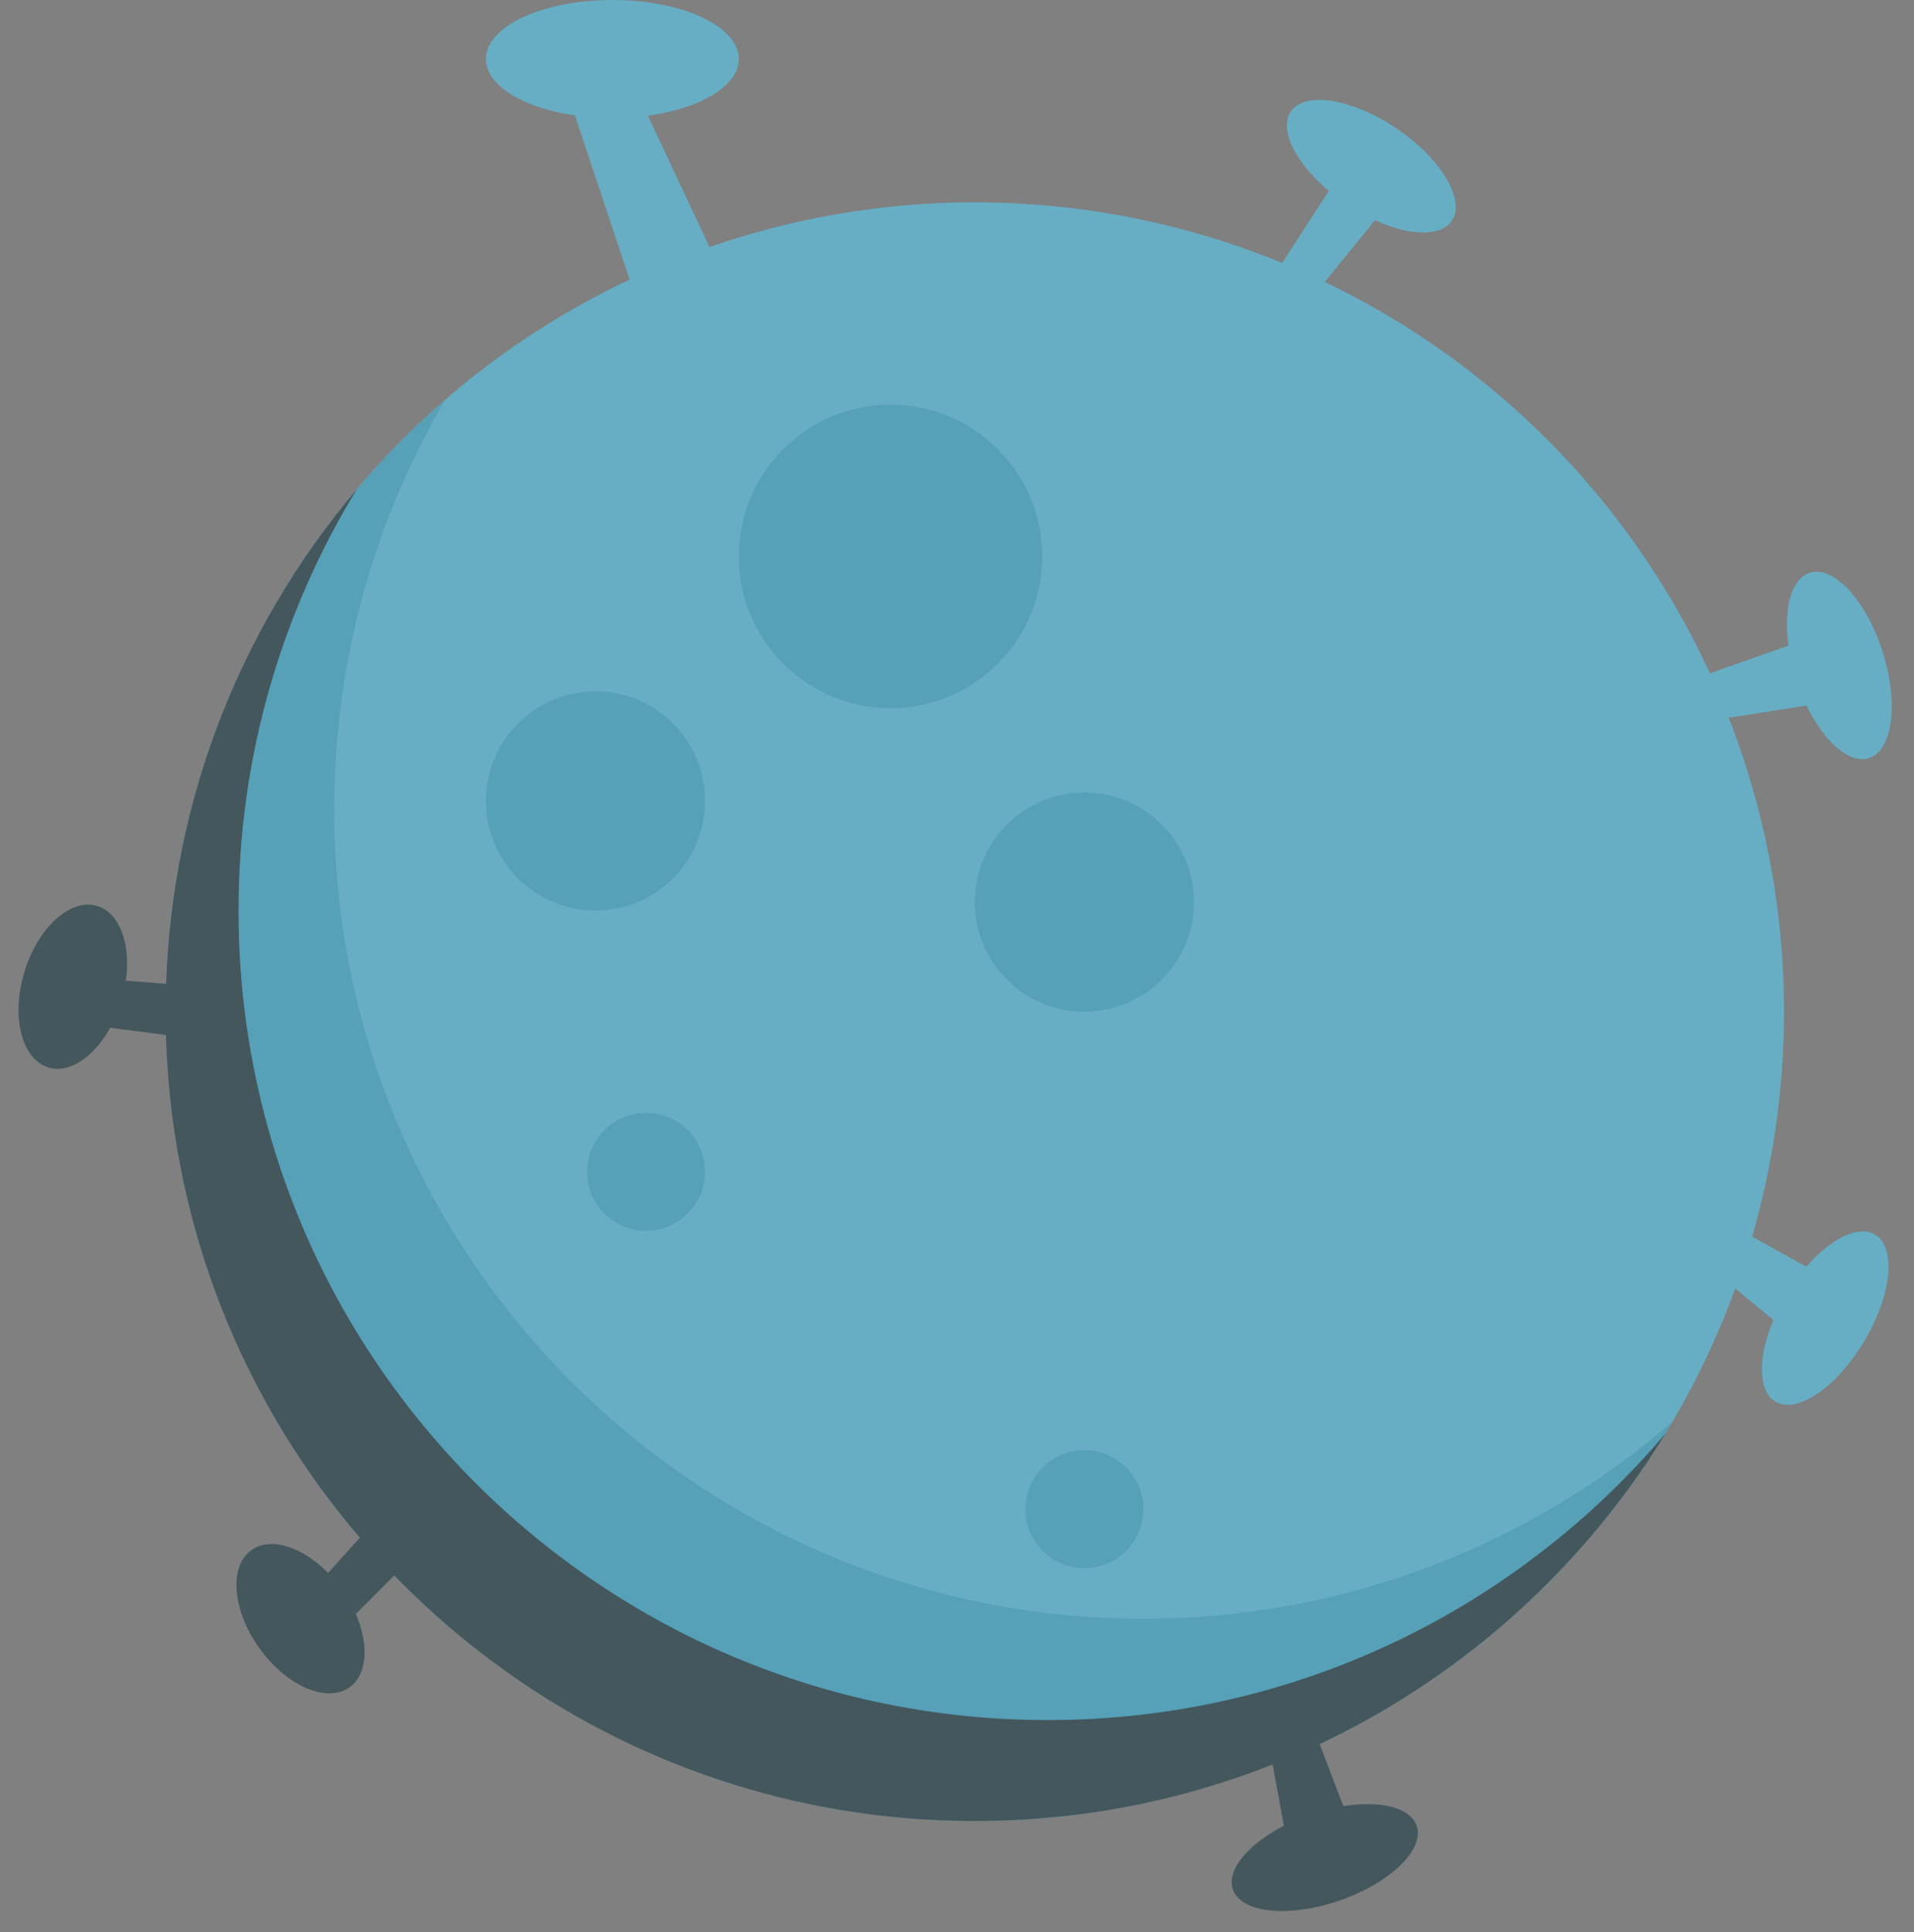<svg width="320" height="323" viewBox="0 0 320 323" fill="none" xmlns="http://www.w3.org/2000/svg">
<rect x="0" y="0" width="320" height="323" fill="#808080" stroke="none"/>
<circle cx="162.977" cy="169.109" r="135.287" fill="#419AB7"/>
<path fill-rule="evenodd" clip-rule="evenodd" d="M278.494 239.563C253.677 268.897 216.596 287.521 175.164 287.521C100.447 287.521 39.877 226.951 39.877 152.235C39.877 126.424 47.105 102.301 59.647 81.781C39.711 105.346 27.69 135.824 27.69 169.109C27.69 243.826 88.26 304.396 162.977 304.396C211.883 304.396 254.728 278.445 278.494 239.563Z" fill="#293E45"/>
<path d="M112.245 67.643L93.925 12.683H105.198L126.337 57.779L112.245 67.643Z" fill="#419AB7"/>
<ellipse cx="102.38" cy="9.865" rx="21.139" ry="9.865" fill="#419AB7"/>
<ellipse cx="229.267" cy="27.784" rx="16.254" ry="7.585" transform="rotate(34.151 229.267 27.784)" fill="#419AB7"/>
<ellipse cx="307.519" cy="111.23" rx="16.254" ry="7.585" transform="rotate(72.28 307.519 111.23)" fill="#419AB7"/>
<ellipse cx="305.151" cy="220.331" rx="16.254" ry="7.585" transform="rotate(120.863 305.151 220.331)" fill="#419AB7"/>
<ellipse cx="221.49" cy="310.508" rx="16.254" ry="7.585" transform="rotate(160.869 221.49 310.508)" fill="#43575D"/>
<path d="M226.393 25.366L210.891 49.323L215.119 54.96L233.439 32.413L226.393 25.366Z" fill="#419AB7"/>
<path d="M305.31 105.693L281.353 114.148V121.194L308.129 116.967L305.31 105.693Z" fill="#419AB7"/>
<path d="M307.843 215.013L285.653 202.64L280.369 207.302L301.253 224.584L307.843 215.013Z" fill="#419AB7"/>
<path d="M226.969 308.164L217.926 284.422L210.882 284.595L215.768 311.259L226.969 308.164Z" fill="#43575D"/>
<path d="M53.267 264.703L65.74 250.845L74.195 255.072L58.694 270.574L53.267 264.703Z" fill="#293E45"/>
<path d="M18.673 163.759L37.263 165.2L39.065 174.48L17.327 171.639L18.673 163.759Z" fill="#293E45"/>
<ellipse cx="50.238" cy="270.574" rx="8.455" ry="14.092" transform="rotate(-35.617 50.238 270.574)" fill="#293E45"/>
<ellipse cx="12.173" cy="164.936" rx="8.455" ry="14.092" transform="rotate(16.827 12.173 164.936)" fill="#293E45"/>
<g opacity="0.2">
<circle cx="162.977" cy="169.109" r="135.287" fill="white"/>
<path fill-rule="evenodd" clip-rule="evenodd" d="M279.663 237.613C255.939 258.149 225.002 270.573 191.162 270.573C116.445 270.573 55.875 210.003 55.875 135.287C55.875 110.288 62.655 86.874 74.477 66.782C45.82 91.588 27.69 128.231 27.69 169.108C27.69 243.825 88.26 304.395 162.977 304.395C212.696 304.395 256.151 277.575 279.663 237.613Z" fill="#ABBABF"/>
<path d="M112.245 67.643L93.925 12.683H105.198L126.337 57.779L112.245 67.643Z" fill="white"/>
<ellipse cx="102.38" cy="9.865" rx="21.139" ry="9.865" fill="white"/>
<ellipse cx="229.267" cy="27.784" rx="16.254" ry="7.585" transform="rotate(34.151 229.267 27.784)" fill="white"/>
<ellipse cx="307.519" cy="111.23" rx="16.254" ry="7.585" transform="rotate(72.28 307.519 111.23)" fill="white"/>
<ellipse cx="305.151" cy="220.331" rx="16.254" ry="7.585" transform="rotate(120.863 305.151 220.331)" fill="white"/>
<ellipse cx="221.49" cy="310.508" rx="16.254" ry="7.585" transform="rotate(160.869 221.49 310.508)" fill="#43575D"/>
<path d="M226.393 25.366L210.891 49.323L215.119 54.96L233.439 32.413L226.393 25.366Z" fill="white"/>
<circle cx="148.885" cy="93.01" r="25.366" fill="#ABBABF"/>
<circle cx="181.297" cy="150.789" r="18.32" fill="#ABBABF"/>
<circle cx="99.561" cy="133.878" r="18.32" fill="#ABBABF"/>
<circle cx="108.017" cy="195.884" r="9.865" fill="#ABBABF"/>
<circle cx="181.297" cy="252.254" r="9.865" fill="#ABBABF"/>
<path d="M305.31 105.693L281.353 114.148V121.195L308.129 116.967L305.31 105.693Z" fill="white"/>
<path d="M307.842 215.013L285.653 202.64L280.369 207.302L301.253 224.584L307.842 215.013Z" fill="white"/>
<path d="M226.969 308.164L217.926 284.422L210.882 284.595L215.768 311.259L226.969 308.164Z" fill="#43575D"/>
<path d="M53.267 264.703L65.74 250.844L74.195 255.072L58.694 270.574L53.267 264.703Z" fill="#ABBABF"/>
<path d="M18.673 163.759L37.263 165.2L39.065 174.48L17.327 171.639L18.673 163.759Z" fill="#ABBABF"/>
<ellipse cx="50.238" cy="270.574" rx="8.455" ry="14.092" transform="rotate(-35.617 50.238 270.574)" fill="#ABBABF"/>
<ellipse cx="12.173" cy="164.936" rx="8.455" ry="14.092" transform="rotate(16.827 12.173 164.936)" fill="#ABBABF"/>
</g>
</svg>
